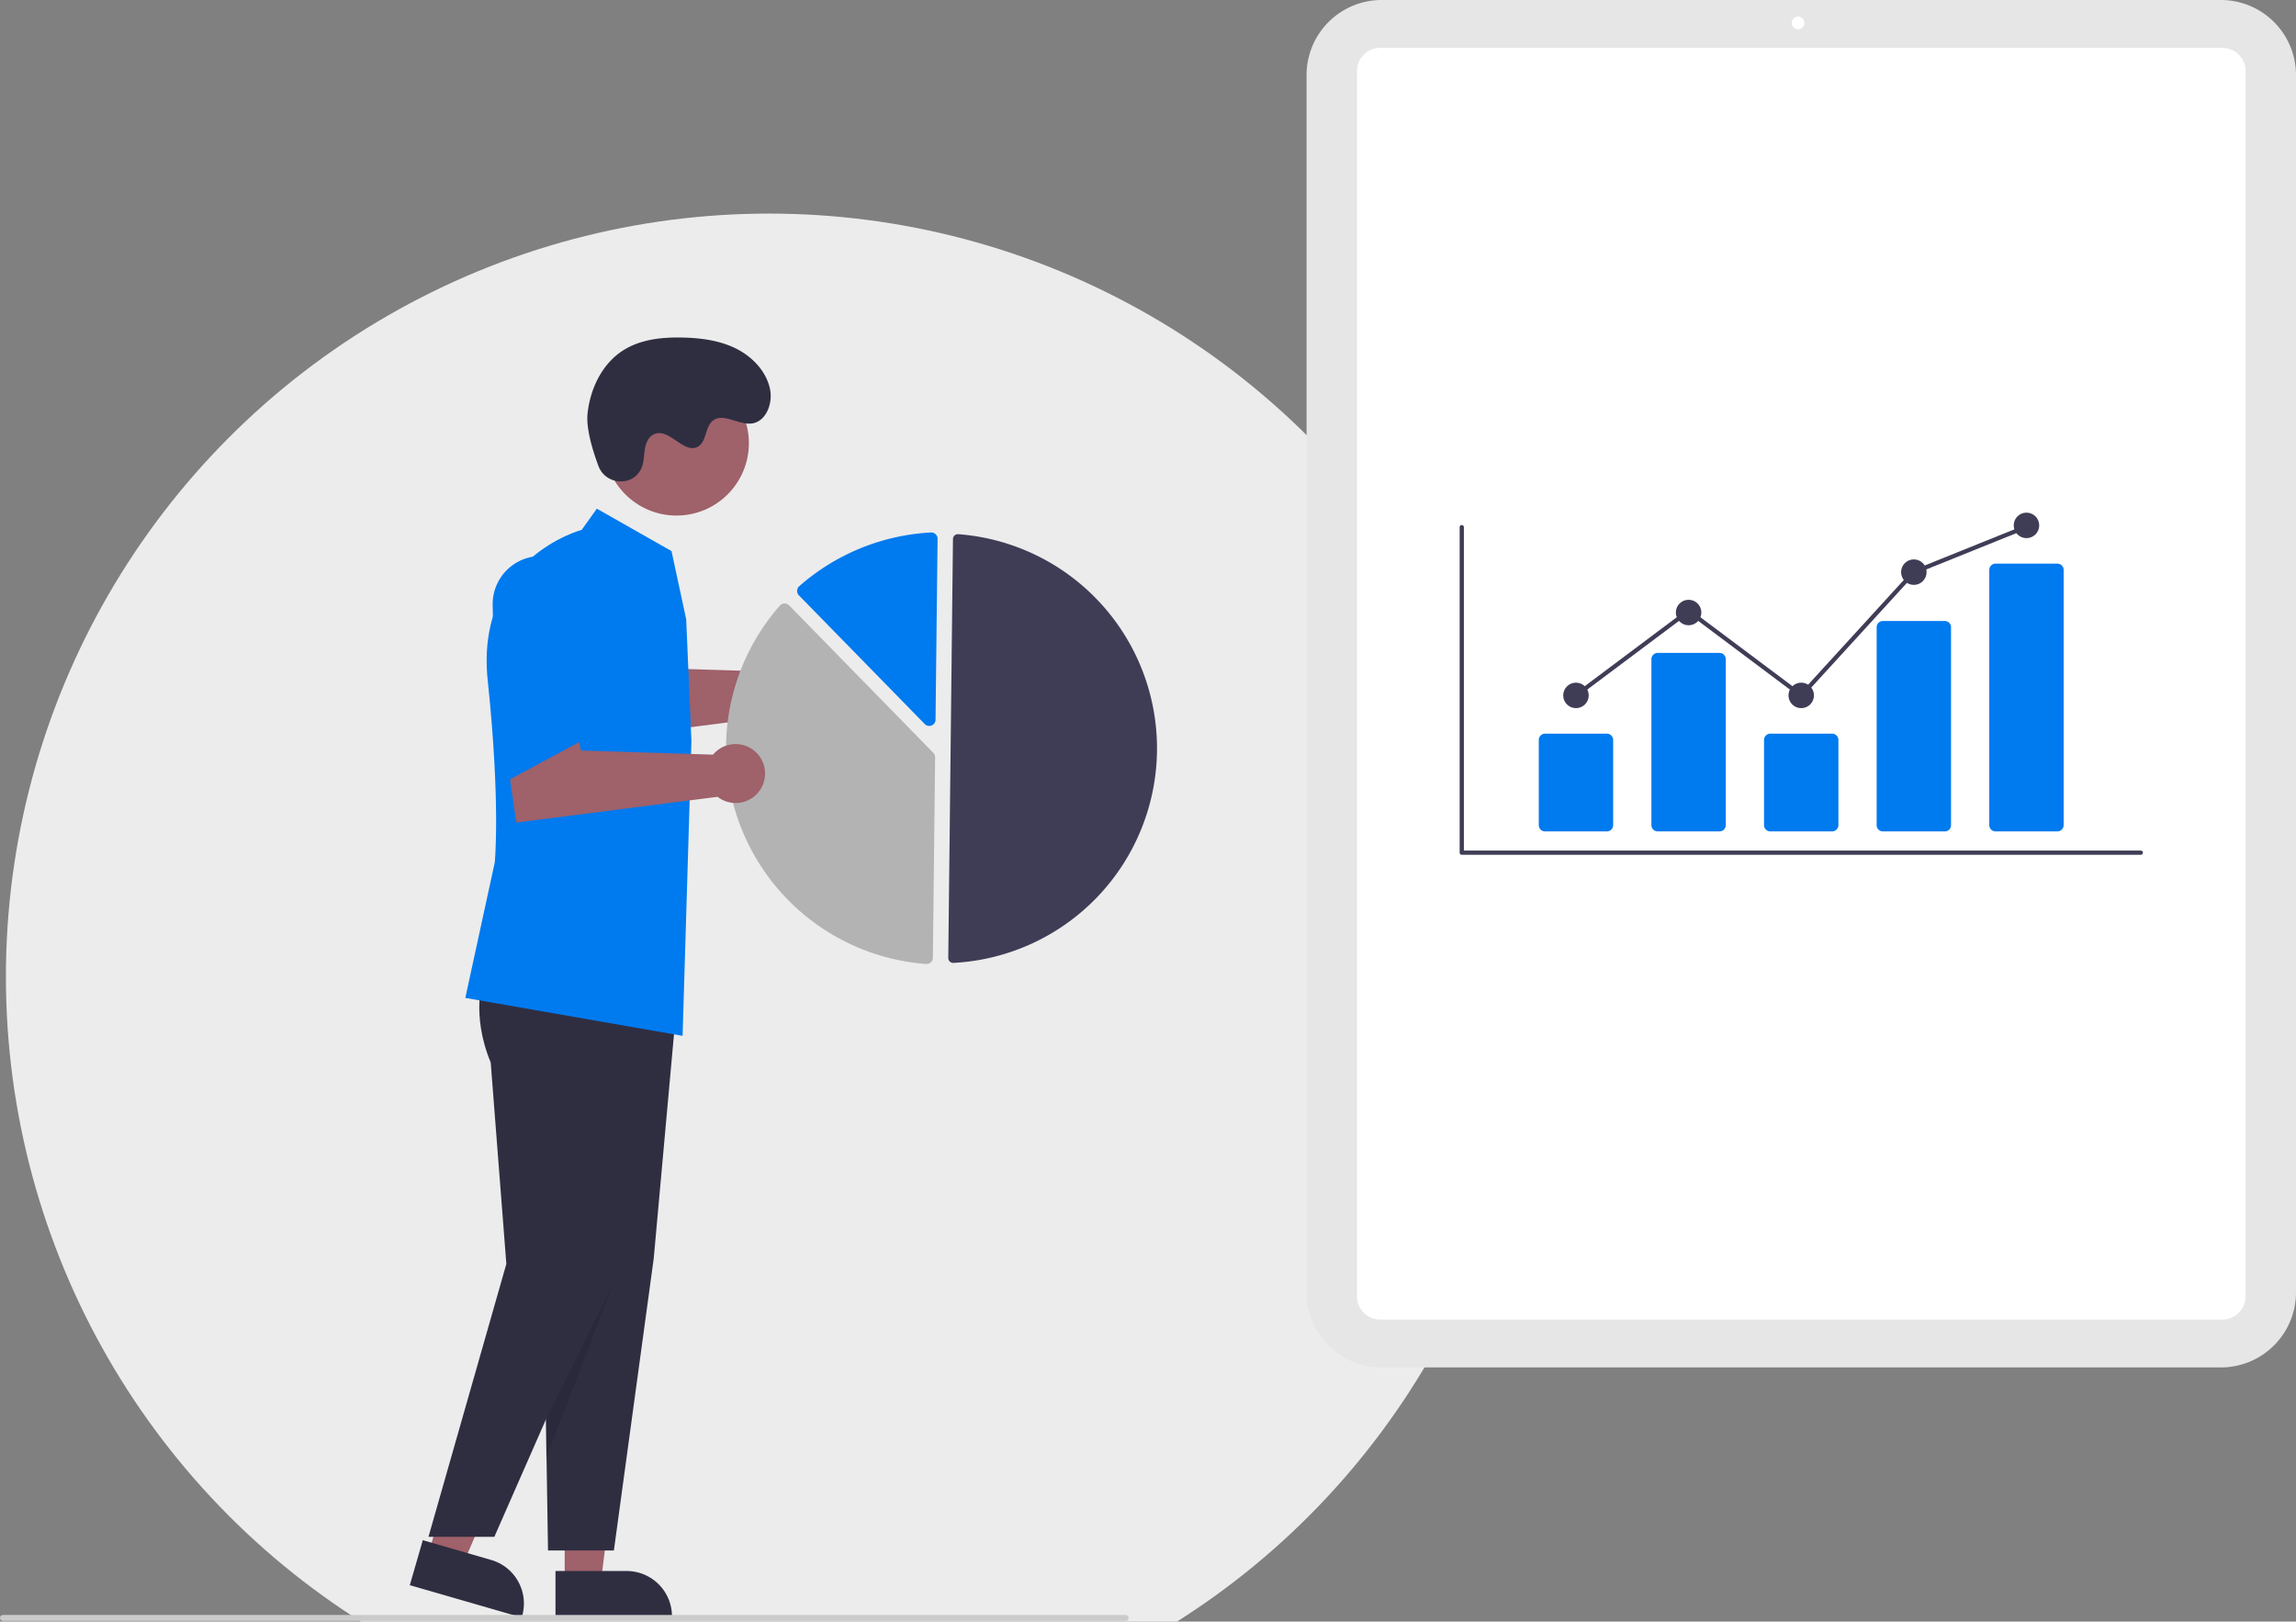 <?xml version="1.0" encoding="UTF-8" standalone="no"?>
<svg
   width="779.135"
   height="550.241"
   viewBox="0 0 779.135 550.241"
   role="img"
   artist="Katerina Limpitsouni"
   source="https://undraw.co/"
   version="1.1"
   id="svg78"
   sodipodi:docname="undraw_metrics_02ml.svg"
   inkscape:version="1.1.2 (0a00cf5339, 2022-02-04)"
   xmlns:inkscape="http://www.inkscape.org/namespaces/inkscape"
   xmlns:sodipodi="http://sodipodi.sourceforge.net/DTD/sodipodi-0.dtd"
   xmlns="http://www.w3.org/2000/svg"
   xmlns:svg="http://www.w3.org/2000/svg">
  <rect x="0" y="0" width="779.135" height="550.241" fill="#808080" stroke="none"/>
  <defs
     id="defs82" />
  <sodipodi:namedview
     id="namedview80"
     pagecolor="#ffffff"
     bordercolor="#666666"
     borderopacity="1.0"
     inkscape:pageshadow="2"
     inkscape:pageopacity="0.0"
     inkscape:pagecheckerboard="0"
     showgrid="false"
     inkscape:zoom="1.3067008"
     inkscape:cx="314.91524"
     inkscape:cy="282.00794"
     inkscape:window-width="2170"
     inkscape:window-height="1329"
     inkscape:window-x="70"
     inkscape:window-y="34"
     inkscape:window-maximized="1"
     inkscape:current-layer="svg78" />
  <circle
     style="fill:#ececec;stroke-width:1.017"
     id="path943"
     cx="260.95"
     cy="331.42"
     r="258.946" />
  <path
     d="M964.104,638.88H679.27a25.493,25.493,0,0,1-25.464-25.464V200.343a25.493,25.493,0,0,1,25.464-25.464H964.104a25.493,25.493,0,0,1,25.464,25.464v413.072A25.493,25.493,0,0,1,964.104,638.88Z"
     transform="translate(-210.433 -174.88)"
     fill="#e6e6e6"
     id="path14" />
  <path
     d="M964.605,622.633H678.769a7.858,7.858,0,0,1-7.85-7.85v-415.808a7.858,7.858,0,0,1,7.85-7.85H964.605a7.858,7.858,0,0,1,7.85,7.85v415.808A7.858,7.858,0,0,1,964.605,622.633Z"
     transform="translate(-210.433 -174.88)"
     fill="#fff"
     id="path16" />
  <circle
     cx="610.171"
     cy="7.798"
     r="2.166"
     fill="#fff"
     id="circle18" />
  <path
     d="M936.898,464.929H706.476a.721.721,0,0,1-.721-.721V353.767a.721.721,0,0,1,1.442,0v109.72H936.898a.721.721,0,0,1,0,1.442Z"
     transform="translate(-210.433 -174.88)"
     fill="#3f3d56"
     id="path20" />
  <path
     d="M755.707,456.997H734.75a2.143,2.143,0,0,1-2.141-2.14V425.966a2.143,2.143,0,0,1,2.141-2.14h20.958a2.143,2.143,0,0,1,2.141,2.14v28.89A2.143,2.143,0,0,1,755.707,456.997Z"
     transform="translate(-210.433 -174.88)"
     fill="#6c63ff"
     id="path22"
     style="fill:#007aef;fill-opacity:1" />
  <path
     d="M793.926,456.997H772.969a2.143,2.143,0,0,1-2.141-2.14V398.564a2.143,2.143,0,0,1,2.141-2.14h20.958a2.143,2.143,0,0,1,2.141,2.14v56.293A2.143,2.143,0,0,1,793.926,456.997Z"
     transform="translate(-210.433 -174.88)"
     fill="#6c63ff"
     id="path24"
     style="fill:#007aef;fill-opacity:1" />
  <path
     d="M832.145,456.997H811.188a2.143,2.143,0,0,1-2.141-2.14V425.966a2.143,2.143,0,0,1,2.141-2.14H832.145a2.143,2.143,0,0,1,2.141,2.14v28.89A2.143,2.143,0,0,1,832.145,456.997Z"
     transform="translate(-210.433 -174.88)"
     fill="#6c63ff"
     id="path26"
     style="fill:#007aef;fill-opacity:1" />
  <path
     d="M870.364,456.997H849.407a2.096,2.096,0,0,1-2.141-2.043V387.65a2.096,2.096,0,0,1,2.141-2.043h20.958a2.096,2.096,0,0,1,2.141,2.043v67.303A2.096,2.096,0,0,1,870.364,456.997Z"
     transform="translate(-210.433 -174.88)"
     fill="#6c63ff"
     id="path28"
     style="fill:#007aef;fill-opacity:1" />
  <path
     d="M908.584,456.997H887.626a2.143,2.143,0,0,1-2.141-2.14V368.277a2.143,2.143,0,0,1,2.141-2.14h20.958a2.143,2.143,0,0,1,2.141,2.14v86.58A2.143,2.143,0,0,1,908.584,456.997Z"
     transform="translate(-210.433 -174.88)"
     fill="#6c63ff"
     id="path30"
     style="fill:#007aef;fill-opacity:1" />
  <circle
     cx="534.796"
     cy="235.966"
     r="4.327"
     fill="#3f3d56"
     id="circle32" />
  <circle
     cx="573.015"
     cy="207.843"
     r="4.327"
     fill="#3f3d56"
     id="circle34" />
  <circle
     cx="611.234"
     cy="235.966"
     r="4.327"
     fill="#3f3d56"
     id="circle36" />
  <circle
     cx="649.453"
     cy="194.141"
     r="4.327"
     fill="#3f3d56"
     id="circle38" />
  <circle
     cx="687.672"
     cy="178.277"
     r="4.327"
     fill="#3f3d56"
     id="circle40" />
  <polygon
     points="611.325 236.935 573.015 208.241 535.228 236.543 534.363 235.389 573.015 206.438 611.143 234.997 649.031 193.534 649.184 193.472 687.403 178.073 687.942 179.411 649.875 194.749 611.325 236.935"
     fill="#3f3d56"
     id="polygon42" />
  <path
     d="M485.061,399.365a9.975,9.975,0,0,0-7.666,3.584l-44.81-1.401-1.754-7.554-23.189,11.316,3,20.689,68.29-8.744a9.996,9.996,0,1,0,6.129-17.89Z"
     transform="translate(-210.433 -174.88)"
     fill="#9f616a"
     id="path44" />
  <polygon
     points="191.627 537.085 203.887 537.085 209.72 489.797 191.625 489.798 191.627 537.085"
     fill="#9f616a"
     id="polygon46" />
  <path
     d="M398.933,707.962l24.144-.001h.001a15.387,15.387,0,0,1,15.386,15.386v.5l-39.531.001Z"
     transform="translate(-210.433 -174.88)"
     fill="#2f2e41"
     id="path48" />
  <polygon
     points="145.367 527.336 157.145 530.74 175.877 486.93 158.494 481.907 145.367 527.336"
     fill="#9f616a"
     id="polygon50" />
  <path
     d="M353.906,697.502l23.195,6.702.001 0a15.387,15.387,0,0,1,10.51,19.053l-.139.48-37.977-10.974Z"
     transform="translate(-210.433 -174.88)"
     fill="#2f2e41"
     id="path52" />
  <path
     d="M387.004,506.627s-4.361,12.166,2.518,28.766l5.308,68.368,1.571,97.232h22.35l13.526-99.122,8.123-89.878Z"
     transform="translate(-210.433 -174.88)"
     fill="#2f2e41"
     id="path54" />
  <path
     d="M374.433,506.627s-4.361,12.166,2.518,28.766l5.308,68.368L355.831,696.365h22.35l41.526-94.493,8.123-89.878Z"
     transform="translate(-210.433 -174.88)"
     fill="#2f2e41"
     id="path56" />
  <circle
     cx="229.567"
     cy="150.377"
     r="24.561"
     fill="#9f616a"
     id="circle58" />
  <path
     d="M443.285,385.001l-4.977-23.127-25.344-14.39-5.139,7.195s-36.264,9.53-31.879,51.172,2.386,61.642,2.386,61.642l-10,46s3.078.529,73.729,12.871l3-100Z"
     transform="translate(-210.433 -174.88)"
     fill="#cbcbcb"
     id="path60"
     style="fill:#007aef;fill-opacity:1" />
  <polygon
     points="208.266 435.17 185.251 481.659 185.251 494.985 208.266 435.17"
     opacity="0.1"
     id="polygon62" />
  <path
     d="M413.518,333.025c2.342,6.272,11.203,7.141,14.328,1.22a8.055,8.055,0,0,0,.591-1.439c.856-2.844.318-5.976,1.899-8.695a4.59,4.59,0,0,1,1.605-1.658c5.256-3.1,10.43,6.737,15.318,3.985,2.997-1.688,2.356-6.588,5.023-8.76,3.52-2.867,8.604,1.403,13.118.915,5.022-.542,7.398-6.904,6.306-11.836-1.331-6.014-6.037-10.896-11.558-13.627s-11.795-3.556-17.953-3.709c-6.997-.174-14.318.569-20.234,4.308-7.194,4.548-11.248,13.014-12.145,21.478C409.271,320.358,411.605,327.904,413.518,333.025Z"
     transform="translate(-210.433 -174.88)"
     fill="#2f2e41"
     id="path64" />
  <path
     d="M533.873,501.612c.036 0.0.072-0.0.109-.002a72.885,72.885,0,0,0,1.631-145.467,1.663,1.663,0,0,0-1.258.436,1.646,1.646,0,0,0-.538,1.205l-1.594,142.145a1.669,1.669,0,0,0,1.65,1.683Z"
     transform="translate(-210.433 -174.88)"
     fill="#3f3d56"
     id="path66" />
  <path
     d="M476.712,379.647a2.146,2.146,0,0,1,1.506.643L527.153,430.335a2.123,2.123,0,0,1,.609,1.518l-.763,68.017a2.116,2.116,0,0,1-.691,1.549,2.148,2.148,0,0,1-1.615.561,73.362,73.362,0,0,1-49.612-121.606,2.149,2.149,0,0,1,1.551-.726C476.659,379.647,476.685,379.647,476.712,379.647Z"
     transform="translate(-210.433 -174.88)"
     fill="#e6e6e6"
     id="path68"
     style="fill:#b3b3b3" />
  <path
     d="M526.471,355.561a2.155,2.155,0,0,1,1.464.598,2.117,2.117,0,0,1,.657,1.566l-.688,61.369a2.137,2.137,0,0,1-3.664,1.47L481.539,376.895a2.141,2.141,0,0,1,.036-3.028q.039-.038.079-.073A73.516,73.516,0,0,1,526.339,355.564C526.383,355.562,526.427,355.561,526.471,355.561Z"
     transform="translate(-210.433 -174.88)"
     fill="#6c63ff"
     id="path70"
     style="fill:#007aef;fill-opacity:1" />
  <path
     d="M460.061,427.365a9.975,9.975,0,0,0-7.666,3.584l-44.81-1.401-1.754-7.554-23.189,11.316,3,20.689,68.29-8.744a9.996,9.996,0,1,0,6.129-17.89Z"
     transform="translate(-210.433 -174.88)"
     fill="#9f616a"
     id="path72" />
  <path
     d="M378.864,441.831,377.618,380.198a16.321,16.321,0,1,1,32.639-.33v45.043Z"
     transform="translate(-210.433 -174.88)"
     fill="#cbcbcb"
     id="path74"
     style="fill:#007aef;fill-opacity:1" />
  <path
     d="M592.433,724.88h-381a1,1,0,1,1,0-2h381a1,1,0,0,1,0,2Z"
     transform="translate(-210.433 -174.88)"
     fill="#cbcbcb"
     id="path76" />
</svg>
